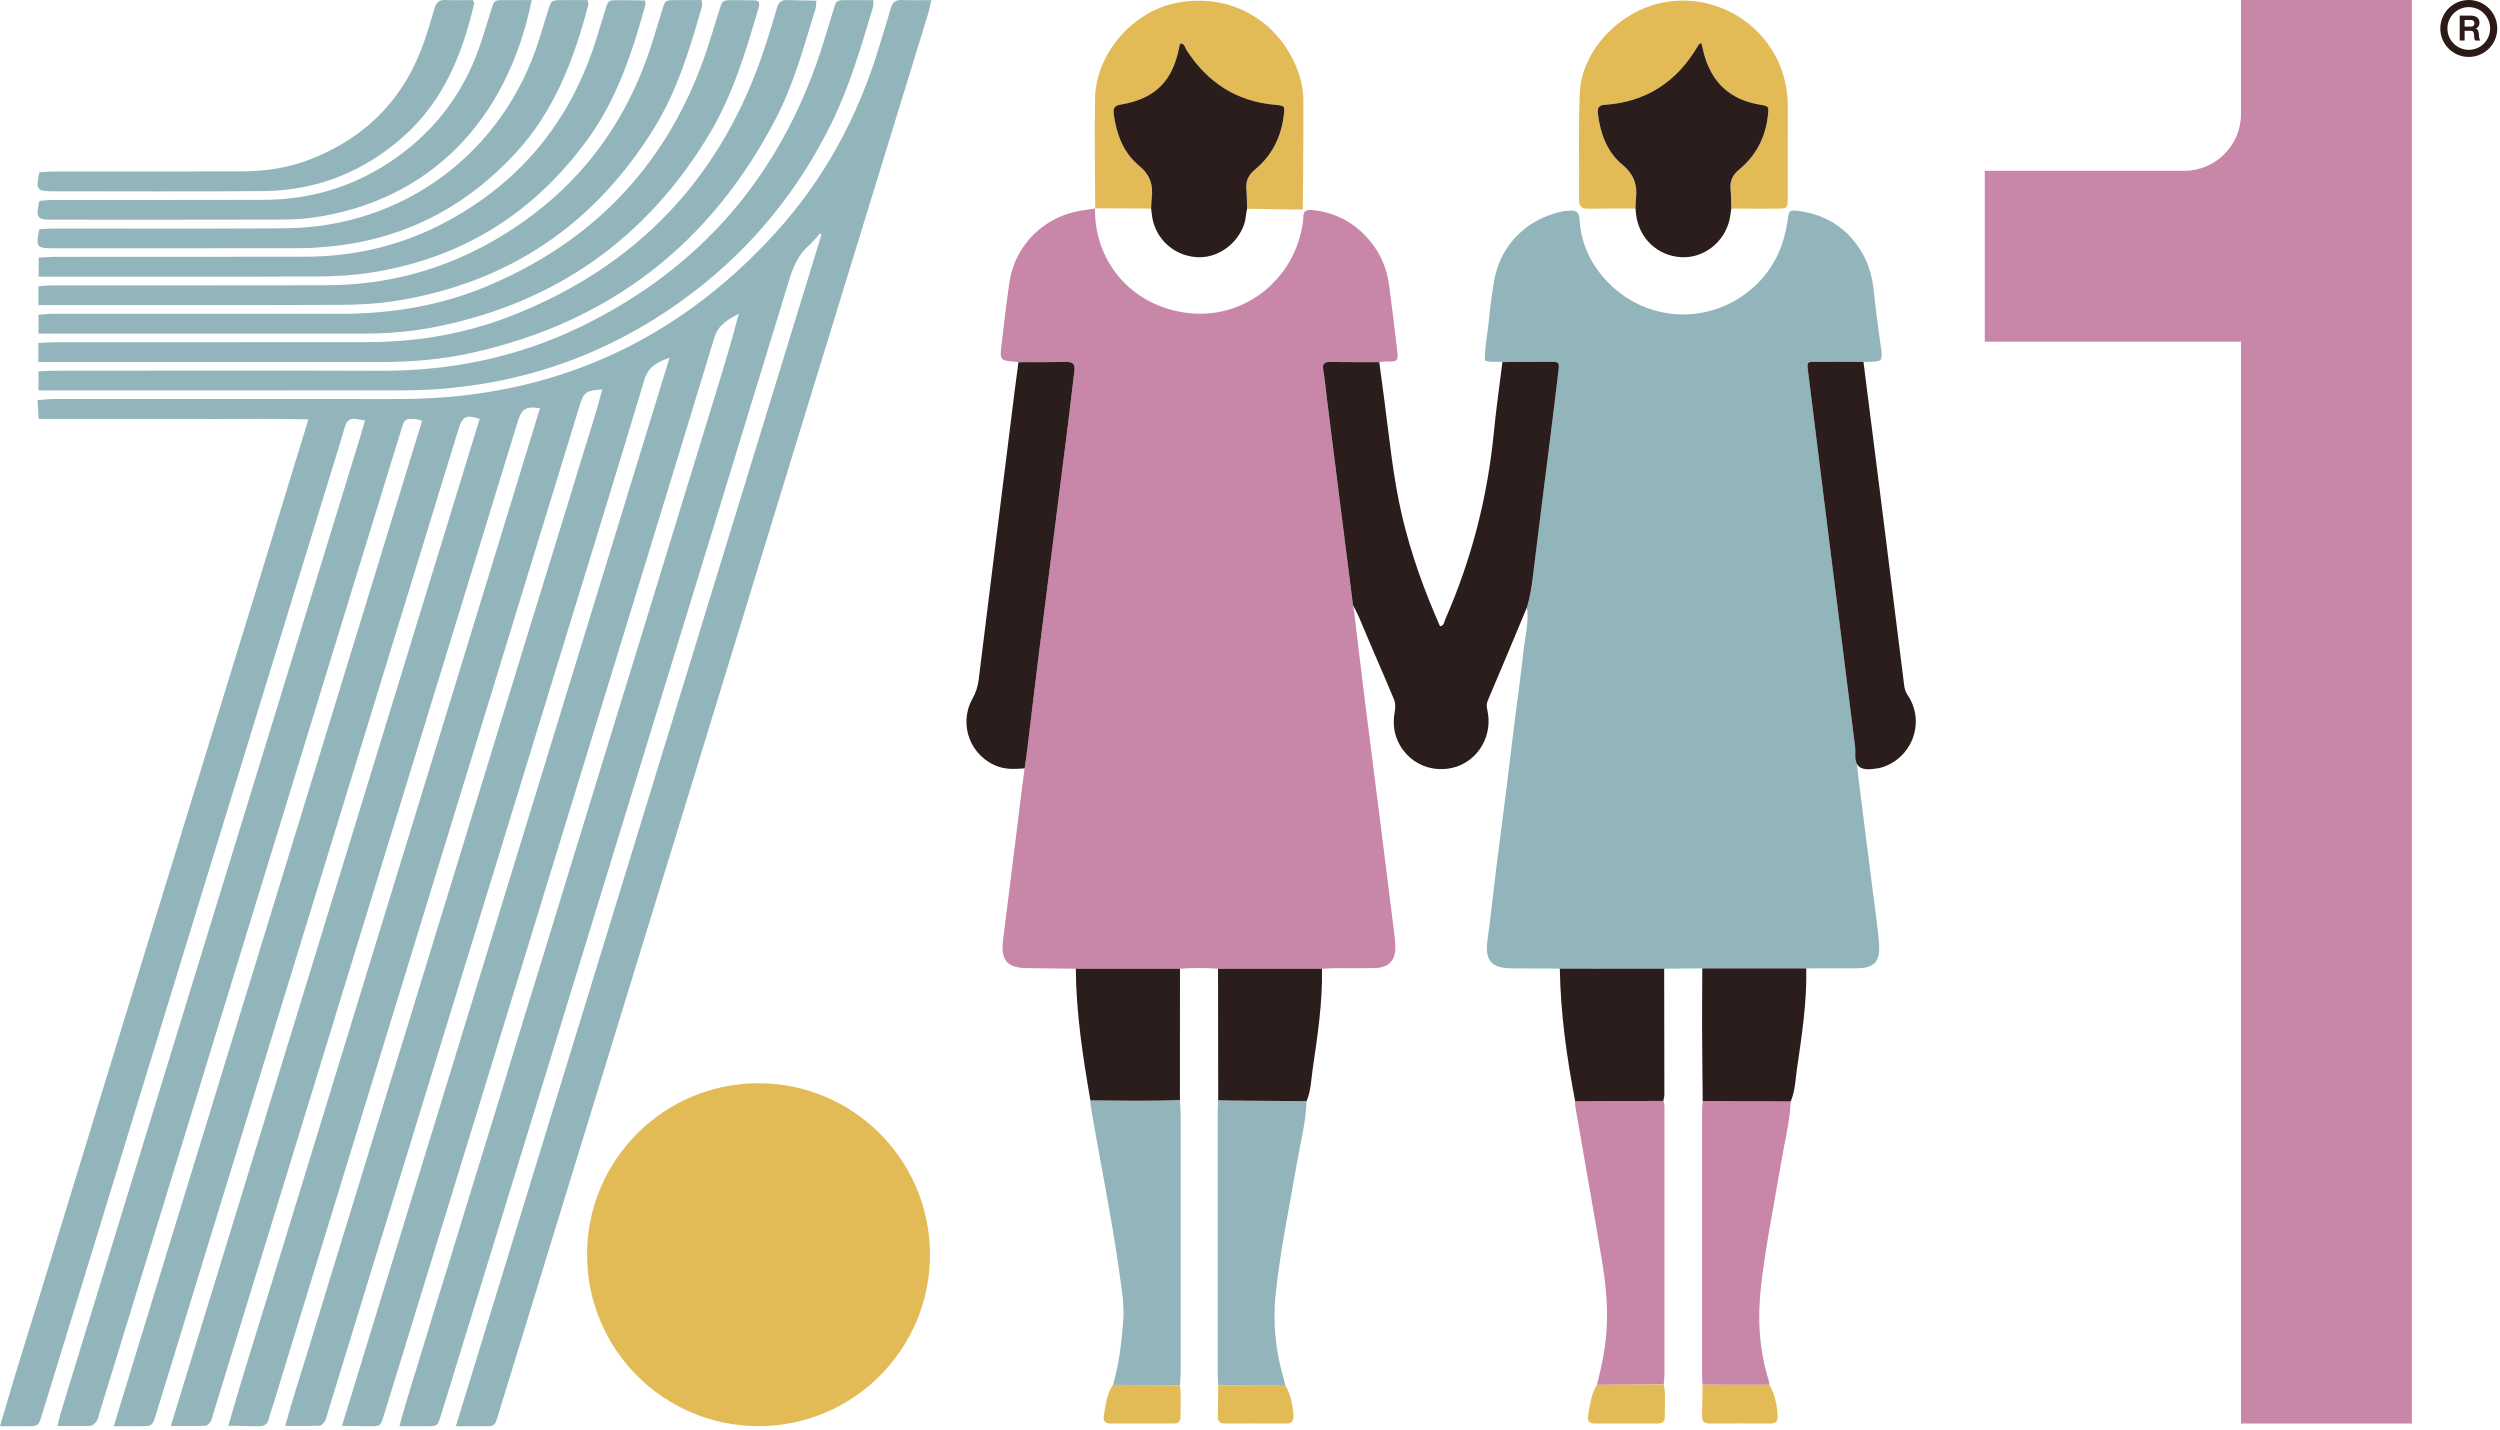 <svg width="654" height="374" viewBox="0 0 654 374" fill="none" xmlns="http://www.w3.org/2000/svg">
<path d="M355.395 169.764C357.254 185.159 359.252 200.537 361.193 215.923C362.397 225.469 363.591 235.016 364.778 244.564C364.904 245.575 364.996 246.594 365.026 247.612C365.132 251.163 363.34 253.136 359.762 253.234C356.364 253.327 352.961 253.248 349.561 253.272C348.316 253.28 347.073 253.372 345.829 253.425C336.764 253.423 327.7 253.423 318.636 253.422C315.319 253.167 312.003 253.167 308.686 253.417C299.601 253.416 290.516 253.416 281.431 253.416C277.14 253.364 272.848 253.31 268.557 253.26C263.464 253.201 261.742 251.111 262.389 246.015C264.123 232.357 265.796 218.69 267.498 205.027C267.665 203.683 267.862 202.343 268.045 201.002C268.267 199.433 268.515 197.866 268.707 196.293C269.72 187.98 270.693 179.662 271.728 171.352C272.972 161.36 274.264 151.374 275.534 141.385C276.819 131.281 278.113 121.177 279.38 111.071C279.972 106.354 280.497 101.628 281.081 96.91C281.282 95.294 280.655 94.655 279.011 94.685C274.817 94.761 270.622 94.732 266.427 94.745C266.315 94.722 266.205 94.689 266.093 94.68C261.548 94.339 261.504 94.334 262.032 89.869C262.669 84.47 263.299 79.067 264.095 73.691C265.527 64.025 273.392 56.401 283.143 55.056C284.266 54.901 285.383 54.715 286.503 54.544L286.456 54.494C286.223 69.225 297.069 81.02 312.277 82.019C326.232 82.937 338.786 72.713 340.813 58.265C340.876 57.817 340.946 57.361 340.932 56.912C340.876 55.23 341.731 54.801 343.284 54.953C349.614 55.573 354.706 58.449 358.654 63.355C361.268 66.604 362.818 70.359 363.364 74.491C364.092 79.994 364.806 85.499 365.421 91.014C365.772 94.161 366.1 94.714 362.509 94.574C361.949 94.552 361.383 94.683 360.82 94.743C356.512 94.729 352.204 94.74 347.897 94.692C346.417 94.676 345.897 95.176 346.157 96.731C346.603 99.408 346.834 102.12 347.173 104.815C348.429 114.807 349.692 124.798 350.955 134.789C351.945 142.62 352.94 150.45 353.933 158.281C354.187 158.874 355.004 166.532 355.395 169.764Z" fill="#C886A9"/>
<path d="M393.036 94.72C391.591 94.508 390.096 94.898 388.434 94.318C388.404 90.543 389.266 86.811 389.569 83.037C389.803 80.116 390.301 77.214 390.719 74.309C392.146 64.397 399.136 57.248 408.935 55.255C409.485 55.143 410.067 55.196 410.629 55.128C412.3 54.923 413.083 55.512 413.195 57.328C413.61 64.06 416.392 69.7 421.218 74.423C431.225 84.216 446.832 84.92 457.735 75.981C463.545 71.218 466.628 64.982 467.634 57.623C467.98 55.092 468.091 54.85 470.554 55.185C477.831 56.178 483.459 59.822 487.167 66.209C489.011 69.385 489.873 72.871 490.229 76.539C490.665 81.033 491.338 85.505 491.915 89.985C491.987 90.546 492.128 91.098 492.176 91.66C492.4 94.346 492.237 94.527 489.525 94.647C488.847 94.677 488.167 94.665 487.487 94.673C483.295 94.657 479.103 94.607 474.912 94.638C472.726 94.655 472.691 94.723 472.968 96.969C474.338 108.086 475.722 119.202 477.114 130.316C479.829 151.986 482.547 173.656 485.286 195.322C485.51 197.098 486.003 202.205 486.186 203.631C486.689 207.55 487.173 211.471 487.67 215.391C488.508 221.999 489.36 228.604 490.187 235.212C490.677 239.133 491.293 243.048 491.559 246.985C491.88 251.732 490.254 253.291 485.438 253.318C481.132 253.342 476.827 253.325 472.522 253.326C463.454 253.331 454.385 253.335 445.317 253.34C441.995 253.361 438.672 253.383 435.35 253.403C426.25 253.399 417.149 253.393 408.049 253.389C403.857 253.367 399.664 253.352 395.471 253.324C390.098 253.287 388.394 251.177 389.127 245.96C390.008 239.699 390.642 233.404 391.422 227.129C392.217 220.743 393.075 214.366 393.876 207.98C394.664 201.706 395.402 195.424 396.184 189.149C396.981 182.761 397.887 176.385 398.586 169.987C398.99 166.295 400.029 162.639 399.454 158.867C400.238 156.268 400.673 153.613 400.999 150.915C402.425 139.113 403.948 127.323 405.426 115.527C406.2 109.349 406.99 103.171 407.692 96.983C407.947 94.742 407.841 94.657 405.617 94.644C401.423 94.62 397.229 94.689 393.036 94.72Z" fill="#92B5BB"/>
<path d="M393.036 94.721C397.229 94.69 401.423 94.621 405.617 94.645C407.841 94.658 407.947 94.743 407.692 96.984C406.989 103.172 406.199 109.349 405.426 115.528C403.948 127.324 402.425 139.114 400.999 150.916C400.673 153.614 400.238 156.269 399.453 158.868C396.048 167.009 392.677 175.166 389.202 183.278C388.635 184.601 389.136 185.7 389.297 186.902C390.162 193.348 386.139 199.385 380.008 200.852C373.688 202.363 367.434 198.972 365.278 192.888C364.498 190.683 364.466 188.434 364.869 186.178C365.076 185.027 365.09 183.962 364.63 182.863C361.569 175.554 358.899 169.594 355.857 162.277C355.68 161.853 355.23 160.71 353.935 158.281C352.941 150.451 351.947 142.62 350.956 134.789C349.693 124.798 348.43 114.807 347.174 104.815C346.835 102.121 346.604 99.409 346.158 96.732C345.898 95.176 346.418 94.677 347.898 94.692C352.205 94.74 356.513 94.73 360.821 94.743C361.25 97.971 361.677 101.199 362.109 104.427C363.476 114.641 364.416 124.913 366.785 134.983C369.128 144.946 372.588 154.499 376.707 163.828C377.794 163.693 377.76 162.728 378.053 162.064C384.96 146.38 389.157 130.001 390.81 112.943C391.4 106.855 392.285 100.795 393.036 94.721Z" fill="#2B1D1B"/>
<path d="M266.427 94.744C270.622 94.732 274.818 94.76 279.012 94.685C280.656 94.655 281.282 95.293 281.082 96.909C280.498 101.628 279.973 106.353 279.381 111.071C278.113 121.177 276.819 131.281 275.535 141.385C274.265 151.374 272.972 161.36 271.729 171.351C270.694 179.662 269.72 187.98 268.707 196.293C268.516 197.866 268.268 199.432 268.045 201.002C265.778 201.194 263.517 201.33 261.303 200.59C253.97 198.14 250.602 189.642 254.375 182.827C255.275 181.201 255.803 179.595 256.03 177.752C259.148 152.438 262.325 127.132 265.493 101.825C265.789 99.463 266.115 97.104 266.427 94.744Z" fill="#2B1D1B"/>
<path d="M491.61 200.939C489.965 201.131 487.672 201.689 486.317 200.514C484.949 199.327 485.51 197.099 485.285 195.323C482.546 173.657 479.828 151.987 477.114 130.317C475.721 119.202 474.338 108.087 472.967 96.969C472.69 94.724 472.725 94.655 474.911 94.639C479.102 94.608 483.294 94.658 487.486 94.674C489.293 108.932 491.114 123.187 492.905 137.447C494.598 150.921 496.246 164.401 497.959 177.873C498.127 179.191 498.163 180.556 498.989 181.761C503.915 188.94 500.099 198.805 491.61 200.939Z" fill="#2B1D1B"/>
<path d="M427.845 54.546C423.763 54.559 419.68 54.536 415.598 54.599C413.982 54.625 413.076 54.231 413.092 52.346C413.175 43.052 412.899 33.746 413.259 24.464C413.689 13.336 423.457 3.072 434.795 0.712C450.844 -2.627 467.732 9.304 467.684 27.925C467.664 35.861 467.698 43.796 467.671 51.731C467.662 54.515 467.612 54.554 464.811 54.576C460.842 54.607 456.872 54.573 452.902 54.566C452.847 52.872 452.879 51.169 452.717 49.485C452.504 47.274 453.255 45.771 455.032 44.296C459.384 40.685 461.857 35.921 462.476 30.25C462.748 27.753 462.755 27.782 460.157 27.333C452.567 26.023 447.815 21.592 445.795 14.194C445.533 13.234 445.329 12.257 445.102 11.301C444.478 11.371 444.288 11.821 444.068 12.192C438.603 21.43 430.617 26.691 419.829 27.422C418.002 27.547 417.856 28.48 418.031 29.893C418.667 35.006 420.442 39.789 424.39 43.056C427.523 45.65 428.407 48.487 427.958 52.174C427.863 52.958 427.88 53.755 427.845 54.546Z" fill="#E2BA56"/>
<path d="M301.132 54.549C296.24 54.532 291.348 54.513 286.456 54.496C286.456 54.495 286.504 54.545 286.504 54.545C286.481 44.92 286.3 35.294 286.477 25.673C286.687 14.275 296.001 3.325 307.221 0.877C320.689 -2.061 333.469 4.455 338.927 17.055C340.201 19.994 340.934 23.081 340.958 26.276C341.022 34.769 340.816 54.671 340.816 54.801C336.851 54.838 330.203 54.625 326.238 54.622C326.183 52.927 326.206 51.225 326.054 49.539C325.857 47.342 326.557 45.804 328.347 44.322C332.707 40.711 335.128 35.912 335.825 30.273C336.144 27.688 336.149 27.655 333.492 27.416C323.396 26.507 315.841 21.527 310.404 13.109C310.004 12.491 309.91 11.599 309.069 11.367C308.569 11.474 308.58 11.86 308.52 12.176C306.812 21.222 302.218 25.848 293.142 27.363C291.377 27.658 291.183 28.482 291.369 29.893C292.056 35.116 293.891 39.973 297.951 43.32C300.898 45.751 301.71 48.393 301.293 51.842C301.184 52.737 301.183 53.647 301.132 54.549Z" fill="#E2BA56"/>
<path d="M301.132 54.548C301.182 53.646 301.184 52.737 301.292 51.841C301.71 48.392 300.898 45.75 297.95 43.319C293.89 39.972 292.055 35.115 291.368 29.893C291.183 28.481 291.376 27.657 293.142 27.363C302.217 25.847 306.812 21.221 308.519 12.175C308.579 11.859 308.568 11.473 309.069 11.366C309.909 11.598 310.004 12.49 310.403 13.108C315.84 21.527 323.395 26.506 333.491 27.416C336.149 27.655 336.143 27.688 335.824 30.272C335.128 35.912 332.706 40.71 328.346 44.322C326.556 45.803 325.857 47.341 326.054 49.538C326.205 51.225 326.182 52.926 326.237 54.622C325.908 55.929 325.935 57.286 325.495 58.593C323.664 64.029 318.262 67.752 312.777 67.258C306.865 66.725 302.236 62.382 301.382 56.56C301.284 55.892 301.214 55.219 301.132 54.548Z" fill="#2B1D1B"/>
<path d="M427.844 54.546C427.879 53.755 427.862 52.957 427.958 52.174C428.406 48.487 427.522 45.649 424.389 43.056C420.442 39.789 418.666 35.006 418.031 29.893C417.855 28.48 418.001 27.546 419.828 27.422C430.617 26.691 438.602 21.43 444.067 12.192C444.287 11.821 444.477 11.37 445.101 11.301C445.328 12.257 445.532 13.234 445.794 14.194C447.814 21.591 452.566 26.023 460.156 27.333C462.755 27.781 462.748 27.753 462.475 30.25C461.857 35.921 459.384 40.684 455.031 44.296C453.254 45.771 452.503 47.273 452.716 49.485C452.878 51.169 452.847 52.872 452.901 54.566C452.747 55.567 452.659 56.584 452.426 57.566C451.026 63.459 445.617 67.608 439.808 67.283C433.644 66.937 428.823 62.42 428.016 56.23C427.943 55.671 427.901 55.108 427.844 54.546Z" fill="#2B1D1B"/>
<path d="M435.134 287.999C435.536 288.974 435.425 290.002 435.425 291.012C435.432 313.83 435.434 336.647 435.423 359.464C435.423 360.361 435.294 361.259 435.226 362.156C429.407 362.194 423.587 362.234 417.767 362.272C419.065 357.22 420.097 352.151 420.336 346.891C420.606 340.944 419.969 335.105 418.994 329.294C416.764 315.995 414.393 302.719 412.091 289.432C412.015 288.994 412.065 288.534 412.056 288.083C419.748 288.054 427.441 288.027 435.134 287.999Z" fill="#C886A9"/>
<path d="M308.665 287.758C308.737 289.111 308.871 290.464 308.872 291.817C308.885 314.106 308.885 336.396 308.873 358.686C308.873 359.925 308.736 361.165 308.665 362.403C302.829 362.365 296.991 362.327 291.153 362.288C292.779 356.856 293.373 351.255 293.832 345.638C294.166 341.558 293.456 337.531 292.911 333.521C290.86 318.442 287.668 303.555 285.223 288.541C285.187 288.323 285.235 288.091 285.244 287.866C293.052 287.905 300.859 288.098 308.665 287.758Z" fill="#92B5BB"/>
<path d="M318.693 362.413C318.643 361.398 318.55 360.384 318.549 359.369C318.541 336.424 318.541 313.479 318.548 290.533C318.549 289.632 318.634 288.73 318.68 287.828C320.039 287.862 321.398 287.914 322.757 287.925C329.102 287.978 335.447 288.02 341.792 288.065C341.631 293.632 340.163 298.998 339.241 304.445C337.299 315.907 334.844 327.294 333.683 338.868C332.947 346.219 333.725 353.543 335.808 360.68C335.965 361.22 336.084 361.771 336.22 362.317C330.378 362.349 324.535 362.381 318.693 362.413Z" fill="#92B5BB"/>
<path d="M445.388 362.25C445.343 361.462 445.261 360.674 445.26 359.886C445.254 336.833 445.254 313.781 445.264 290.728C445.264 289.829 445.37 288.93 445.426 288.03C453.1 288.064 460.775 288.099 468.448 288.133C468.229 293.474 466.868 298.641 465.987 303.879C464.186 314.597 462.006 325.251 460.725 336.056C459.711 344.601 460.14 353.012 462.742 361.26C462.842 361.576 462.821 361.93 462.857 362.267C457.034 362.261 451.211 362.256 445.388 362.25Z" fill="#C886A9"/>
<path d="M435.134 287.998C427.441 288.025 419.748 288.053 412.056 288.082C409.855 276.618 408.234 265.087 408.049 253.39C417.149 253.394 426.249 253.399 435.349 253.404C435.37 264.382 435.395 275.359 435.4 286.337C435.4 286.891 435.227 287.444 435.134 287.998Z" fill="#2B1D1B"/>
<path d="M308.664 287.757C300.859 288.098 293.051 287.904 285.243 287.865C283.278 276.458 281.51 265.029 281.431 253.414C290.516 253.415 299.601 253.415 308.686 253.417C308.678 264.864 308.671 276.311 308.664 287.757Z" fill="#2B1D1B"/>
<path d="M341.792 288.064C335.447 288.019 329.102 287.977 322.757 287.924C321.398 287.913 320.039 287.861 318.68 287.828C318.666 276.358 318.651 264.89 318.637 253.422C327.701 253.423 336.765 253.423 345.829 253.425C346.011 262.305 344.651 271.047 343.384 279.789C342.982 282.562 342.935 285.426 341.792 288.064Z" fill="#2B1D1B"/>
<path d="M468.449 288.133C460.775 288.098 453.101 288.064 445.427 288.03C445.371 281.797 445.289 275.564 445.267 269.331C445.248 264.001 445.297 258.671 445.316 253.342C454.384 253.336 463.453 253.332 472.521 253.327C472.706 262.163 471.364 270.863 470.091 279.559C469.671 282.433 469.631 285.399 468.449 288.133Z" fill="#2B1D1B"/>
<path d="M291.152 362.288C296.991 362.326 302.829 362.364 308.665 362.403C309.046 365.112 308.764 367.835 308.838 370.55C308.873 371.822 308.258 372.392 306.984 372.388C301.539 372.371 296.095 372.362 290.651 372.397C289.176 372.407 288.495 371.777 288.759 370.343C289.267 367.577 289.471 364.709 291.152 362.288Z" fill="#E2BA56"/>
<path d="M417.767 362.272C423.586 362.233 429.407 362.193 435.225 362.155C435.836 364.953 435.413 367.787 435.517 370.603C435.565 371.896 434.873 372.395 433.624 372.391C428.191 372.371 422.758 372.365 417.325 372.395C415.861 372.404 415.164 371.768 415.434 370.339C415.955 367.58 416.174 364.725 417.767 362.272Z" fill="#E2BA56"/>
<path d="M445.388 362.25C451.211 362.255 457.034 362.261 462.858 362.266C464.334 364.743 464.845 367.476 465.021 370.305C465.106 371.688 464.606 372.4 463.117 372.392C457.822 372.36 452.526 372.359 447.23 372.394C445.772 372.404 445.217 371.753 445.256 370.35C445.33 367.651 445.347 364.95 445.388 362.25Z" fill="#E2BA56"/>
<path d="M318.692 362.414C324.535 362.381 330.377 362.35 336.22 362.317C337.566 364.725 338.157 367.335 338.349 370.063C338.453 371.552 338.038 372.416 336.331 372.4C331.021 372.352 325.711 372.37 320.401 372.383C319.127 372.386 318.55 371.8 318.574 370.537C318.625 367.83 318.654 365.122 318.692 362.414Z" fill="#E2BA56"/>
<path d="M119.249 373.094C151.273 268.724 183.083 165.054 214.892 61.384C214.764 61.281 214.636 61.178 214.508 61.074C213.55 62.12 212.678 63.264 211.618 64.192C208.78 66.677 207.466 69.893 206.387 73.431C193.213 116.624 179.938 159.787 166.695 202.959C154.009 244.313 141.332 285.67 128.646 327.023C124.213 341.474 119.764 355.92 115.319 370.367C114.491 373.058 114.483 373.065 111.525 373.088C109.36 373.105 107.195 373.091 104.499 373.091C106.444 365.676 108.745 358.876 110.795 352.008C112.862 345.085 115.038 338.194 117.157 331.287C119.277 324.38 121.381 317.468 123.504 310.562C125.654 303.564 127.828 296.574 129.975 289.577C132.094 282.669 134.185 275.752 136.302 268.844C138.42 261.936 140.561 255.035 142.681 248.128C144.802 241.221 146.905 234.309 149.022 227.401C151.139 220.493 153.264 213.588 155.384 206.68C157.502 199.773 159.615 192.864 161.737 185.957C163.86 179.051 165.994 172.149 168.117 165.242C170.267 158.244 172.408 151.244 174.554 144.245C176.672 137.338 178.793 130.432 180.911 123.524C183.029 116.617 185.147 109.709 187.263 102.801C189.369 95.931 191.472 89.061 193.281 82.023C190.55 83.592 187.936 84.835 186.883 88.299C174.666 128.503 162.31 168.666 149.986 208.839C138.973 244.74 127.957 280.641 116.938 316.54C111.526 334.171 106.11 351.802 100.679 369.427C99.427 373.494 99.715 373.054 95.844 373.085C93.886 373.102 91.928 373.028 89.459 372.986C118.025 279.673 146.59 186.89 175.148 93.587C171.708 94.791 169.565 96.038 168.552 99.412C160.786 125.27 152.798 151.06 144.878 176.871C136.567 203.956 128.257 231.04 119.944 258.123C108.534 295.294 97.123 332.464 85.711 369.634C85.488 370.361 85.362 371.148 84.986 371.787C84.686 372.294 84.086 372.945 83.597 372.964C80.776 373.076 77.948 373.019 74.614 373.019C76.639 365.614 78.912 358.791 80.999 351.916C83.125 344.911 85.265 337.91 87.411 330.911C89.53 324.003 91.668 317.103 93.788 310.195C95.936 303.197 98.066 296.194 100.214 289.197C102.334 282.289 104.473 275.388 106.593 268.48C108.712 261.573 110.811 254.66 112.93 247.753C115.076 240.754 117.242 233.761 119.388 226.763C121.507 219.855 123.608 212.942 125.725 206.034C127.843 199.127 129.972 192.223 132.093 185.316C134.24 178.318 136.377 171.316 138.528 164.319C140.651 157.413 142.791 150.512 144.915 143.606C147.067 136.609 149.25 129.621 151.345 122.607C153.398 115.738 155.761 108.953 157.53 101.876C153.326 102.154 152.721 102.581 151.694 105.926C139.982 144.098 128.278 182.274 116.568 220.447C106.447 253.439 96.318 286.429 86.196 319.421C81.261 335.508 76.332 351.597 71.398 367.684C71.064 368.775 70.637 369.844 70.388 370.953C70.039 372.504 69.195 373.181 67.576 373.109C65.133 373.002 62.685 373.029 59.724 372.991C63.458 359.871 67.509 347.331 71.353 334.731C75.237 322.002 79.164 309.285 83.067 296.561C86.942 283.927 90.809 271.292 94.682 258.658C98.556 246.024 102.433 233.39 106.311 220.757C110.19 208.125 114.077 195.494 117.954 182.861C121.859 170.137 125.758 157.411 129.657 144.685C133.523 132.063 137.386 119.441 141.259 106.79C137.524 106.226 136.479 106.904 135.41 110.39C120.407 159.286 105.405 208.183 90.4 257.08C78.883 294.615 67.364 332.151 55.844 369.686C55.621 370.412 55.485 371.2 55.1 371.832C54.796 372.333 54.184 372.958 53.687 372.977C50.868 373.087 48.042 373.031 44.685 373.031C71.664 284.891 98.638 197.259 125.478 109.593C121.998 108.437 120.973 108.913 120.023 112.006C111.399 140.089 102.786 168.175 94.162 196.258C80.907 239.426 67.645 282.593 54.387 325.761C49.866 340.484 45.354 355.209 40.832 369.931C39.864 373.08 39.852 373.08 36.499 373.092C34.434 373.101 32.369 373.094 29.757 373.094C38.789 343.434 47.762 314.308 56.701 285.172C65.651 255.996 74.628 226.829 83.562 197.649C92.484 168.504 101.462 139.376 110.419 110.069C109.547 109.843 109.115 109.652 108.674 109.63C105.971 109.499 105.838 109.575 105.049 112.137C100.347 127.4 95.651 142.665 90.966 157.934C83.075 183.655 75.194 209.378 67.308 235.101C60.536 257.188 53.767 279.275 46.991 301.36C39.991 324.173 32.984 346.983 25.979 369.792C25.784 370.429 25.696 371.147 25.331 371.668C24.943 372.224 24.302 372.95 23.74 372.978C21.009 373.113 18.267 373.039 15.061 373.039C15.37 371.725 15.542 370.75 15.829 369.81C20.522 354.444 25.224 339.081 29.937 323.722C40.812 288.276 51.695 252.833 62.575 217.389C73.177 182.854 83.782 148.32 94.382 113.784C94.738 112.624 95.055 111.451 95.473 110.001C94.496 109.834 93.799 109.698 93.098 109.6C91.496 109.375 90.681 110.12 90.234 111.655C88.877 116.31 87.419 120.935 85.996 125.57C74.56 162.834 63.115 200.094 51.686 237.36C41.26 271.353 30.853 305.351 20.433 339.345C17.284 349.617 14.125 359.884 10.958 370.149C10.056 373.07 10.036 373.072 7.038 373.091C4.875 373.105 2.713 373.094 0 373.094C4.376 357.926 9.045 343.396 13.494 328.801C17.93 314.251 22.388 299.709 26.846 285.165C31.331 270.531 35.826 255.899 40.317 241.267C44.781 226.726 49.243 212.185 53.708 197.645C58.202 183.013 62.705 168.384 67.192 153.751C71.642 139.239 76.077 124.723 80.672 109.705C72.451 109.487 64.699 109.627 56.951 109.602C49.246 109.576 41.54 109.596 33.835 109.596H10.105C10.01 107.893 9.928 106.448 9.827 104.668C11.397 104.555 12.68 104.383 13.964 104.382C38.222 104.366 62.48 104.37 86.737 104.37C93.301 104.37 99.865 104.438 106.429 104.362C144.658 103.911 176.69 89.456 202.462 61.356C215.516 47.121 224.526 30.477 230.064 11.968C231.045 8.69 232.104 5.433 233.039 2.143C233.468 0.637 234.251 -0.062 235.878 0.004C238.322 0.103 240.773 0.03 243.645 0.03C243.314 1.454 243.145 2.45 242.851 3.407C231.438 40.578 220.002 77.741 208.594 114.914C199.669 143.997 190.784 173.092 181.868 202.179C174.068 227.628 166.247 253.071 158.439 278.517C149.209 308.6 139.988 338.687 130.744 368.767C129.22 373.725 129.9 373.023 124.987 373.09C123.297 373.114 121.607 373.094 119.249 373.094Z" fill="#92B5BB"/>
<path d="M10.069 102.142V97.174C11.574 97.099 12.875 96.977 14.176 96.977C42.618 96.966 71.06 96.895 99.501 96.997C117.985 97.063 135.645 93.425 152.234 85.317C183.117 70.223 203.89 46.208 214.637 13.56C215.855 9.858 216.917 6.105 218.088 2.388C218.815 0.081 218.854 0.058 221.284 0.031C223.63 0.005 225.976 0.044 228.502 0.056C228.422 1.011 228.47 1.583 228.316 2.096C225.215 12.379 222.224 22.695 217.439 32.385C208.871 49.732 197.028 64.401 181.685 76.19C162.497 90.932 140.832 99.466 116.703 101.613C112.826 101.958 108.919 102.115 105.025 102.121C74.776 102.16 44.527 102.143 14.278 102.142H10.069Z" fill="#92B5BB"/>
<path d="M10.044 94.694V89.744C11.508 89.663 12.8 89.531 14.092 89.529C41.482 89.513 68.873 89.531 96.263 89.499C109.134 89.484 121.666 87.337 133.655 82.659C167.028 69.636 189.193 45.985 200.229 11.922C201.284 8.666 202.312 5.401 203.236 2.107C203.671 0.554 204.51 -0.066 206.1 0.009C208.522 0.124 210.951 0.117 213.565 0.165C213.475 1.139 213.519 1.713 213.36 2.226C210.366 11.941 207.738 21.802 203.032 30.889C185.989 63.8 159.421 84.399 123.153 92.358C115.511 94.034 107.753 94.699 99.927 94.694C71.11 94.676 42.294 94.691 13.476 94.694H10.044Z" fill="#92B5BB"/>
<path d="M10.068 87.267V82.356C11.324 82.261 12.51 82.093 13.695 82.093C38.711 82.078 63.727 82.045 88.743 82.096C102.024 82.123 114.935 80.066 127.2 74.951C156 62.939 175.363 42.081 185.128 12.405C186.108 9.426 186.968 6.407 187.931 3.422C189.084 -0.146 188.659 0.036 192.676 0.03C194.293 0.027 195.909 0.055 197.525 0.097C197.797 0.104 198.065 0.252 198.48 0.38C198.512 0.794 198.677 1.276 198.56 1.674C195.17 13.268 191.747 24.84 185.43 35.308C168.98 62.569 145.141 79.289 113.934 85.519C107.764 86.75 101.511 87.264 95.215 87.263C67.916 87.254 40.617 87.263 13.318 87.267H10.068Z" fill="#92B5BB"/>
<path d="M10.056 79.798V74.889C11.338 74.804 12.527 74.659 13.717 74.659C37.579 74.642 61.442 74.683 85.304 74.626C100.633 74.59 115.069 70.873 128.421 63.355C148.855 51.85 162.761 34.889 170.136 12.621C171.27 9.194 172.244 5.715 173.34 2.274C174.021 0.138 174.119 0.073 176.351 0.033C178.708 -0.009 181.066 0.024 183.552 0.024C183.605 0.797 183.762 1.276 183.646 1.676C180.484 12.643 177.241 23.577 171.181 33.407C155.549 58.766 133.068 73.973 103.628 78.695C98.865 79.459 93.979 79.732 89.148 79.751C63.955 79.853 38.762 79.798 13.569 79.798H10.056Z" fill="#92B5BB"/>
<path d="M168.734 0.135C168.784 0.829 168.881 1.124 168.812 1.372C165.375 13.778 161.393 25.947 153.685 36.521C139.616 55.819 120.863 67.563 97.233 71.282C92.654 72.003 87.965 72.299 83.324 72.32C60.126 72.424 36.927 72.371 13.727 72.373H10.113V67.397C11.553 67.32 12.848 67.191 14.145 67.189C36.013 67.172 57.881 67.195 79.749 67.158C92.82 67.135 105.211 64.195 116.745 58.01C135.716 47.837 148.592 32.485 155.392 12.066C156.473 8.821 157.398 5.525 158.438 2.267C159.114 0.15 159.214 0.064 161.454 0.044C163.878 0.02 166.302 0.1 168.734 0.135Z" fill="#92B5BB"/>
<path d="M153.723 0.03C153.864 0.819 153.962 1.019 153.92 1.181C150.186 15.474 145.059 29.072 134.771 40.164C121.468 54.505 105.167 62.77 85.642 64.55C83.09 64.782 80.521 64.928 77.96 64.932C56.567 64.963 35.175 64.952 13.783 64.949C9.581 64.948 9.302 64.57 10.289 59.978C11.392 59.913 12.588 59.782 13.786 59.781C34.036 59.761 54.288 59.875 74.539 59.722C105.534 59.488 131.706 39.974 141.02 10.374C141.847 7.745 142.625 5.101 143.462 2.477C144.205 0.146 144.282 0.079 146.625 0.039C148.977 -0.003 151.331 0.03 153.723 0.03Z" fill="#92B5BB"/>
<path d="M139.102 0.024C132.589 32.035 111.976 52.381 82.576 56.819C79.488 57.285 76.326 57.434 73.197 57.443C53.326 57.498 33.456 57.476 13.585 57.471C9.659 57.47 9.335 57.007 10.286 52.544C11.386 52.47 12.58 52.319 13.774 52.318C32.124 52.3 50.473 52.342 68.822 52.284C81.753 52.243 93.558 48.54 104.069 40.956C114.158 33.678 121.265 24.133 125.383 12.4C126.547 9.084 127.495 5.694 128.575 2.348C129.31 0.071 129.335 0.059 131.8 0.03C134.146 0.002 136.493 0.024 139.102 0.024Z" fill="#92B5BB"/>
<path d="M123.772 0.028C124.004 0.699 124.077 0.797 124.059 0.874C120.993 14.045 116.101 26.242 105.712 35.557C95.217 44.967 82.904 49.856 68.852 49.989C50.506 50.162 32.155 50.044 13.807 50.044C9.634 50.044 9.283 49.572 10.309 45.074C11.414 45.006 12.613 44.868 13.812 44.867C30.259 44.85 46.707 44.873 63.154 44.841C69.48 44.828 75.671 43.874 81.571 41.525C96.224 35.691 106.118 25.305 111.145 10.342C112.053 7.641 112.903 4.916 113.667 2.171C114.087 0.659 114.863 -0.053 116.487 0.006C118.932 0.092 121.383 0.028 123.772 0.028Z" fill="#92B5BB"/>
<path d="M243.278 328.228C243.278 352.998 223.197 373.078 198.427 373.078C173.657 373.078 153.576 352.998 153.576 328.228C153.576 303.457 173.657 283.376 198.427 283.376C223.197 283.376 243.278 303.457 243.278 328.228Z" fill="#E2BA56"/>
<path d="M586.25 0V29.792C586.25 38.019 579.581 44.688 571.354 44.688H519.219V89.376H586.25V372.398H630.938V0H586.25Z" fill="#C886A9"/>
<path d="M645.833 13.035C642.748 13.035 640.248 10.534 640.248 7.449C640.248 4.364 642.748 1.863 645.833 1.863C648.919 1.863 651.419 4.364 651.419 7.449C651.419 10.534 648.919 13.035 645.833 13.035ZM645.833 0.001C641.72 0.001 638.386 3.335 638.386 7.449C638.386 11.562 641.72 14.898 645.833 14.898C649.947 14.898 653.281 11.562 653.281 7.449C653.281 3.335 649.947 0.001 645.833 0.001ZM646.33 6.967H644.745V5.229H646.253C646.952 5.229 647.3 5.518 647.3 6.098C647.3 6.676 646.977 6.967 646.33 6.967ZM648.451 8.73C648.417 8.083 648.162 7.656 647.684 7.452C648.315 7.179 648.63 6.676 648.63 5.945C648.63 5.348 648.421 4.888 648.004 4.564C647.586 4.24 647.02 4.078 646.304 4.078H643.467V10.595H644.745V8.066H646.33C646.636 8.066 646.849 8.129 646.969 8.257C647.088 8.385 647.165 8.628 647.199 8.986L647.25 9.651C647.267 10.076 647.352 10.392 647.505 10.595H648.834C648.647 10.34 648.544 10.025 648.528 9.651L648.451 8.73Z" fill="#2C1A18"/>
</svg>
